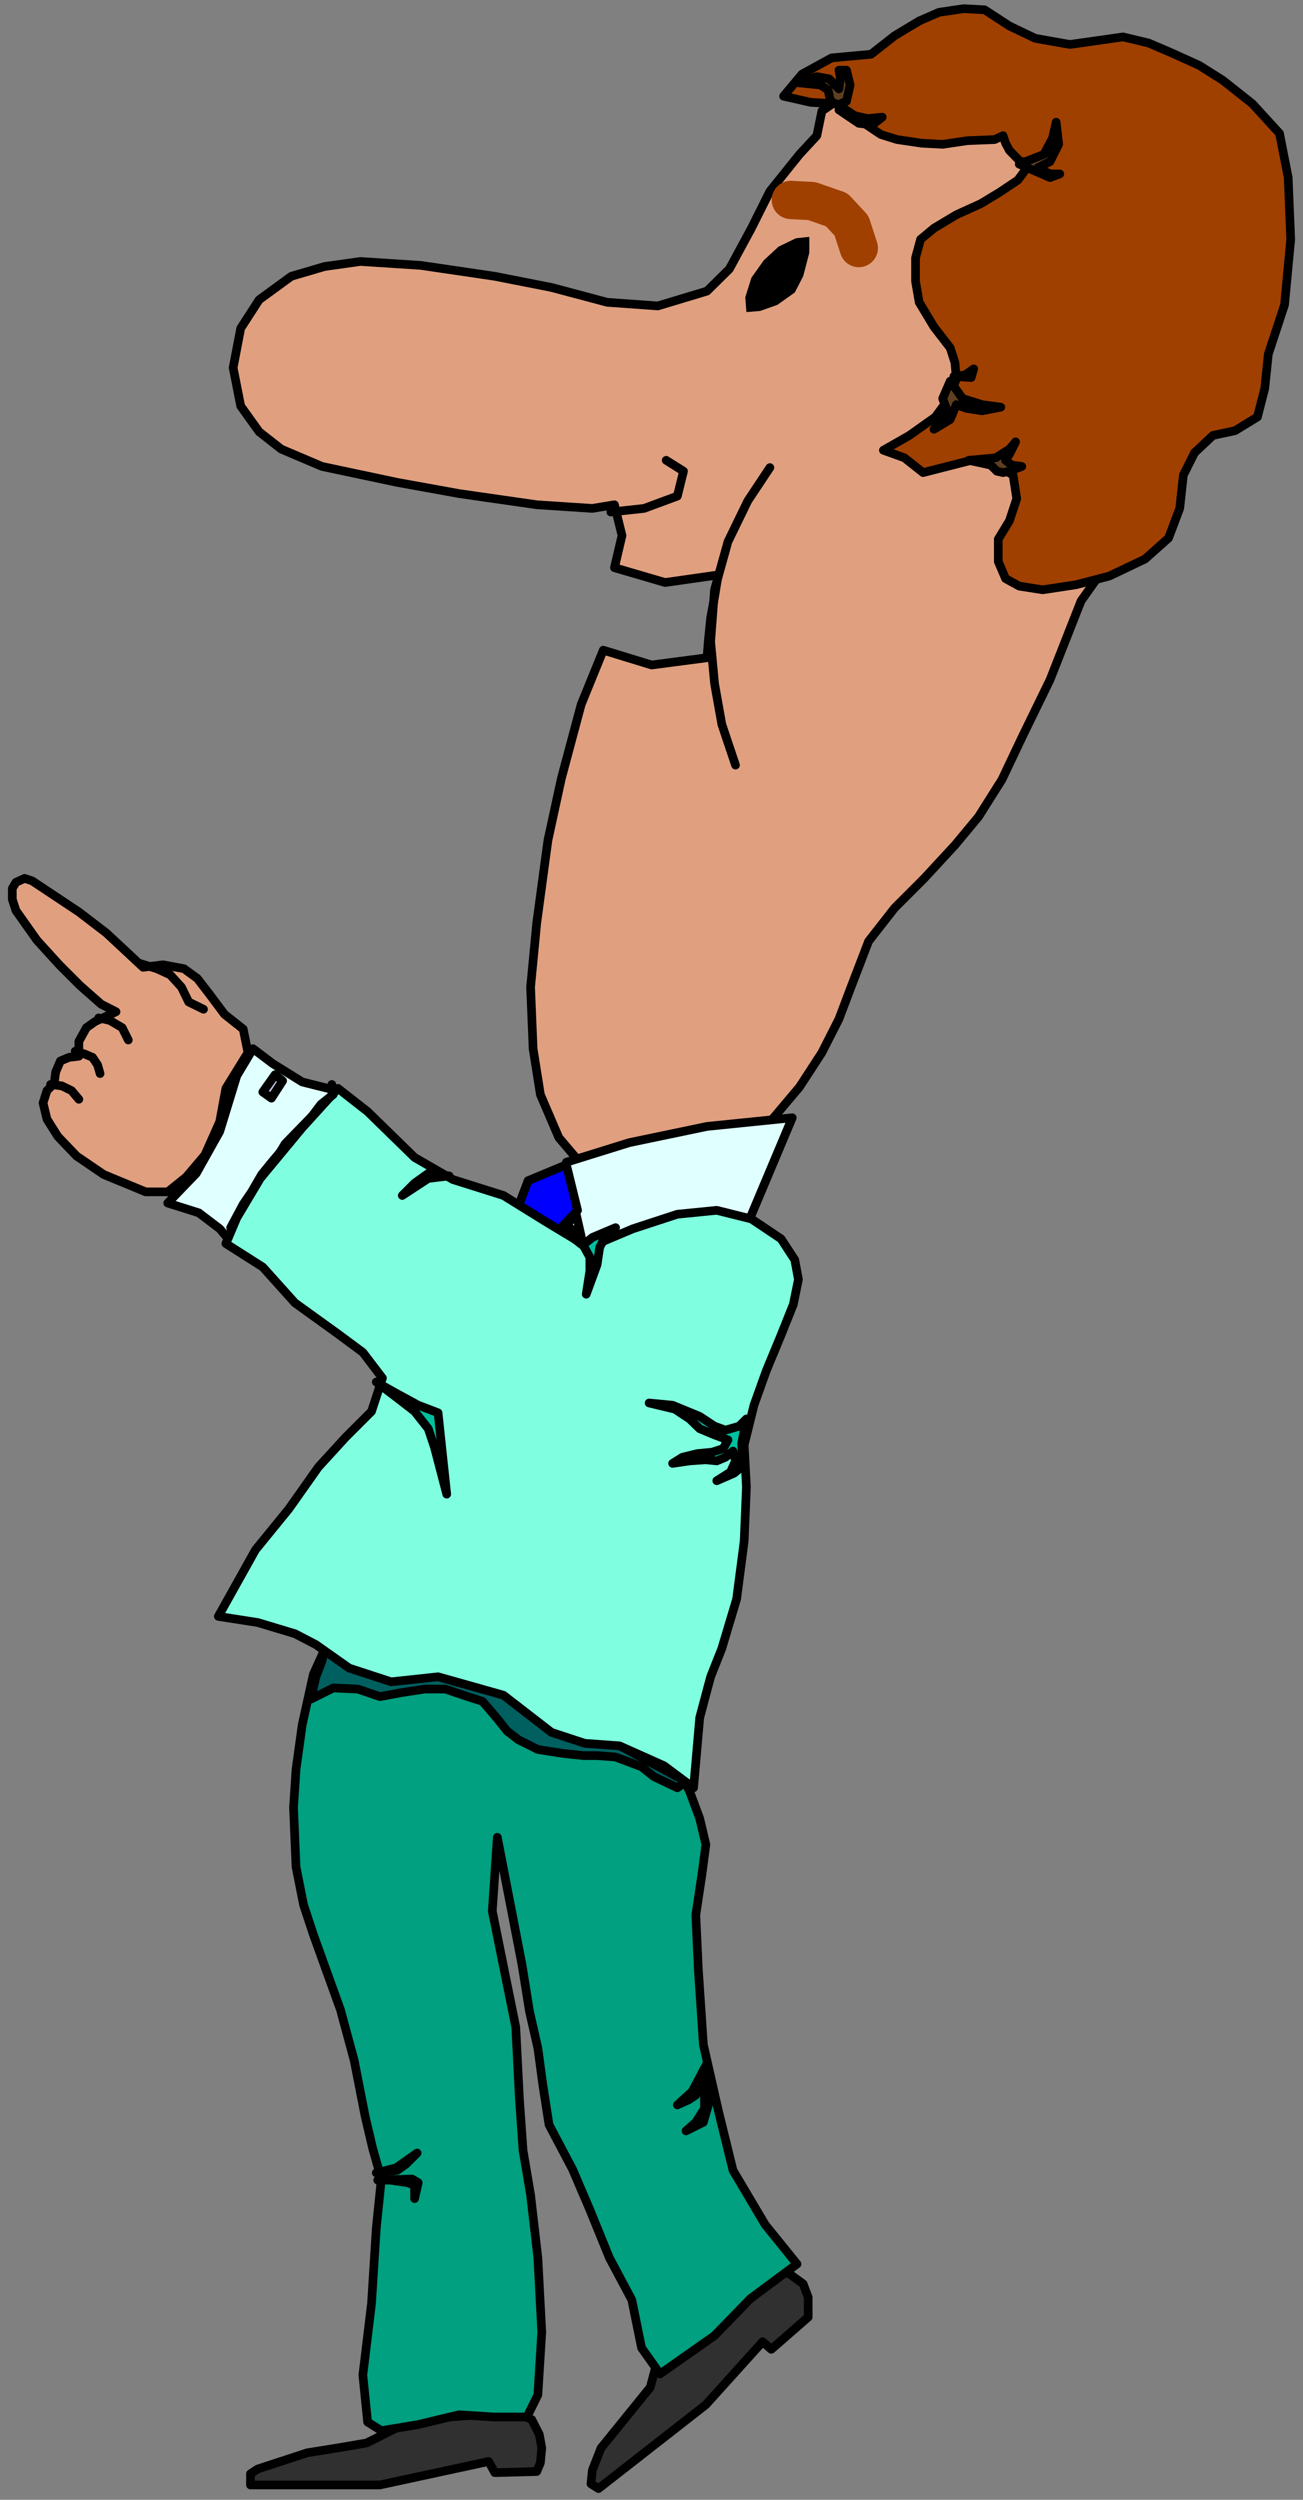 <?xml version="1.0" encoding="UTF-8" standalone="no"?>
<svg
   xmlns:ooo="http://xml.openoffice.org/svg/export"
   xmlns:dc="http://purl.org/dc/elements/1.1/"
   xmlns:cc="http://creativecommons.org/ns#"
   xmlns:rdf="http://www.w3.org/1999/02/22-rdf-syntax-ns#"
   xmlns:svg="http://www.w3.org/2000/svg"
   xmlns="http://www.w3.org/2000/svg"
   xmlns:sodipodi="http://sodipodi.sourceforge.net/DTD/sodipodi-0.dtd"
   xmlns:inkscape="http://www.inkscape.org/namespaces/inkscape"
   version="1.2"
   width="46.61mm"
   height="89.39mm"
   viewBox="0 0 4661 8939"
   preserveAspectRatio="xMidYMid"
   xml:space="preserve"
   id="svg206"
   sodipodi:docname="talk4.svg"
   style="fill-rule:evenodd;stroke-width:28.222;stroke-linejoin:round"
   inkscape:version="0.92.5 (2060ec1f9f, 2020-04-08)"><rect x="0" y="0" width="4661" height="8939" fill="#808080" stroke="none"/><sodipodi:namedview
   pagecolor="#ffffff"
   bordercolor="#666666"
   borderopacity="1"
   objecttolerance="10"
   gridtolerance="10"
   guidetolerance="10"
   inkscape:pageopacity="0"
   inkscape:pageshadow="2"
   inkscape:window-width="664"
   inkscape:window-height="487"
   id="namedview208"
   showgrid="false"
   inkscape:zoom="0.2102413"
   inkscape:cx="88.100788"
   inkscape:cy="168.90708"
   inkscape:window-x="0"
   inkscape:window-y="0"
   inkscape:window-maximized="0"
   inkscape:current-layer="svg206" />
 <defs
   class="ClipPathGroup"
   id="defs8">
  <clipPath
   id="presentation_clip_path"
   clipPathUnits="userSpaceOnUse">
   <rect
   x="0"
   y="0"
   width="21000"
   height="29700"
   id="rect2" />
  </clipPath>
  <clipPath
   id="presentation_clip_path_shrink"
   clipPathUnits="userSpaceOnUse">
   <rect
   x="21"
   y="29"
   width="20958"
   height="29641"
   id="rect5" />
  </clipPath>
 </defs>
 <defs
   class="TextShapeIndex"
   id="defs12">
  <g
   ooo:slide="id1"
   ooo:id-list="id3"
   id="g10" />
 </defs>
 <defs
   class="EmbeddedBulletChars"
   id="defs44">
  <g
   id="bullet-char-template-57356"
   transform="matrix(4.8828125e-4,0,0,-4.8828125e-4,0,0)">
   <path
   d="M 580,1141 1163,571 580,0 -4,571 Z"
   id="path14"
   inkscape:connector-curvature="0" />
  </g>
  <g
   id="bullet-char-template-57354"
   transform="matrix(4.8828125e-4,0,0,-4.8828125e-4,0,0)">
   <path
   d="M 8,1128 H 1137 V 0 H 8 Z"
   id="path17"
   inkscape:connector-curvature="0" />
  </g>
  <g
   id="bullet-char-template-10146"
   transform="matrix(4.8828125e-4,0,0,-4.8828125e-4,0,0)">
   <path
   d="M 174,0 602,739 174,1481 1456,739 Z M 1358,739 309,1346 659,739 Z"
   id="path20"
   inkscape:connector-curvature="0" />
  </g>
  <g
   id="bullet-char-template-10132"
   transform="matrix(4.8828125e-4,0,0,-4.8828125e-4,0,0)">
   <path
   d="M 2015,739 1276,0 H 717 l 543,543 H 174 v 393 h 1086 l -543,545 h 557 z"
   id="path23"
   inkscape:connector-curvature="0" />
  </g>
  <g
   id="bullet-char-template-10007"
   transform="matrix(4.8828125e-4,0,0,-4.8828125e-4,0,0)">
   <path
   d="m 0,-2 c -7,16 -16,29 -25,39 l 381,530 c -94,256 -141,385 -141,387 0,25 13,38 40,38 9,0 21,-2 34,-5 21,4 42,12 65,25 l 27,-13 111,-251 280,301 64,-25 24,25 c 21,-10 41,-24 62,-43 C 886,937 835,863 770,784 769,783 710,716 594,584 L 774,223 c 0,-27 -21,-55 -63,-84 l 16,-20 C 717,90 699,76 672,76 641,76 570,178 457,381 L 164,-76 c -22,-34 -53,-51 -92,-51 -42,0 -63,17 -64,51 -7,9 -10,24 -10,44 0,9 1,19 2,30 z"
   id="path26"
   inkscape:connector-curvature="0" />
  </g>
  <g
   id="bullet-char-template-10004"
   transform="matrix(4.8828125e-4,0,0,-4.8828125e-4,0,0)">
   <path
   d="M 285,-33 C 182,-33 111,30 74,156 52,228 41,333 41,471 c 0,78 14,145 41,201 34,71 87,106 158,106 53,0 88,-31 106,-94 l 23,-176 c 8,-64 28,-97 59,-98 l 735,706 c 11,11 33,17 66,17 42,0 63,-15 63,-46 V 965 c 0,-36 -10,-64 -30,-84 L 442,47 C 390,-6 338,-33 285,-33 Z"
   id="path29"
   inkscape:connector-curvature="0" />
  </g>
  <g
   id="bullet-char-template-9679"
   transform="matrix(4.8828125e-4,0,0,-4.8828125e-4,0,0)">
   <path
   d="M 813,0 C 632,0 489,54 383,161 276,268 223,411 223,592 c 0,181 53,324 160,431 106,107 249,161 430,161 179,0 323,-54 432,-161 108,-107 162,-251 162,-431 0,-180 -54,-324 -162,-431 C 1136,54 992,0 813,0 Z"
   id="path32"
   inkscape:connector-curvature="0" />
  </g>
  <g
   id="bullet-char-template-8226"
   transform="matrix(4.8828125e-4,0,0,-4.8828125e-4,0,0)">
   <path
   d="m 346,457 c -73,0 -137,26 -191,78 -54,51 -81,114 -81,188 0,73 27,136 81,188 54,52 118,78 191,78 73,0 134,-26 185,-79 51,-51 77,-114 77,-187 0,-75 -25,-137 -76,-188 -50,-52 -112,-78 -186,-78 z"
   id="path35"
   inkscape:connector-curvature="0" />
  </g>
  <g
   id="bullet-char-template-8211"
   transform="matrix(4.8828125e-4,0,0,-4.8828125e-4,0,0)">
   <path
   d="M -4,459 H 1135 V 606 H -4 Z"
   id="path38"
   inkscape:connector-curvature="0" />
  </g>
  <g
   id="bullet-char-template-61548"
   transform="matrix(4.8828125e-4,0,0,-4.8828125e-4,0,0)">
   <path
   d="m 173,740 c 0,163 58,303 173,419 116,115 255,173 419,173 163,0 302,-58 418,-173 116,-116 174,-256 174,-419 0,-163 -58,-303 -174,-418 C 1067,206 928,148 765,148 601,148 462,206 346,322 231,437 173,577 173,740 Z"
   id="path41"
   inkscape:connector-curvature="0" />
  </g>
 </defs>
 <g
   id="g49"
   transform="translate(-8169,-10380)">
  <g
   id="id2"
   class="Master_Slide">
   <g
   id="bg-id2"
   class="Background" />
   <g
   id="bo-id2"
   class="BackgroundObjects" />
  </g>
 </g>
 <g
   class="SlideGroup"
   id="g204"
   transform="translate(-8169,-10380)">
  <g
   id="g202">
   <g
   id="container-id1">
    <g
   id="id1"
   class="Slide"
   clip-path="url(#presentation_clip_path)">
     <g
   class="Page"
   id="g198">
      <g
   class="Graphic"
   id="g196">
       <g
   id="id3">
        <rect
   class="BoundingBox"
   x="8169"
   y="10380"
   width="4661"
   height="8939"
   id="rect51"
   style="fill:none;stroke:none" />
        <defs
   id="defs56">
         <clipPath
   id="clip_path_1"
   clipPathUnits="userSpaceOnUse">
          <path
   d="m 8169,10380 h 4660 v 8938 H 8169 Z"
   id="path53"
   inkscape:connector-curvature="0" />
         </clipPath>
        </defs>
        <g
   clip-path="url(#clip_path_1)"
   id="g58" />
        <defs
   id="defs63">
         <clipPath
   id="clip_path_2"
   clipPathUnits="userSpaceOnUse">
          <path
   d="m 8178,10380 h 4638 v 8934 H 8178 Z"
   id="path60"
   inkscape:connector-curvature="0" />
         </clipPath>
        </defs>
        <g
   clip-path="url(#clip_path_2)"
   id="g191">
         <path
   d="m 11925,12811 111,-282 141,-199 88,-185 97,-212 66,-300 27,-207 -13,-234 -106,-221 -120,-159 -158,-119 -248,-66 -216,-18 -212,31 -163,62 -110,75 -18,88 -62,67 -106,132 -66,132 -79,146 -80,79 -176,53 -181,-13 -199,-53 -203,-40 -265,-39 -216,-14 -128,18 -119,35 -115,84 -66,102 -27,141 27,137 66,92 79,62 146,62 269,57 221,40 278,40 199,13 79,-13 27,110 -27,115 181,53 190,-27 -13,79 -14,75 -8,80 -5,62 -198,26 -173,-53 -79,194 -71,265 -48,221 -40,295 -22,230 9,220 26,164 66,154 67,79 106,14 159,-27 158,-13 146,-49 128,-70 97,-115 80,-123 61,-120 45,-119 61,-159 93,-119 106,-106 110,-119 84,-101 84,-133 75,-158 z"
   id="path65"
   inkscape:connector-curvature="0"
   style="fill:#e0a080;stroke:none" />
         <path
   d="m 11925,12811 111,-282 141,-199 88,-185 97,-212 66,-300 27,-207 -13,-234 -106,-221 -120,-159 -158,-119 -248,-66 -216,-18 -212,31 -163,62 -110,75 -18,88 -62,67 -106,132 -66,132 -79,146 -80,79 -176,53 -181,-13 -199,-53 -203,-40 -265,-39 -216,-14 -128,18 -119,35 -115,84 -66,102 -27,141 27,137 66,92 79,62 146,62 269,57 221,40 278,40 199,13 79,-13 27,110 -27,115 181,53 190,-27 -13,79 -14,75 -8,80 -5,62 -198,26 -173,-53 -79,194 -71,265 -48,221 -40,295 -22,230 9,220 26,164 66,154 67,79 106,14 159,-27 158,-13 146,-49 128,-70 97,-115 80,-123 61,-120 45,-119 61,-159 93,-119 106,-106 110,-119 84,-101 84,-133 75,-158 z"
   id="path67"
   inkscape:connector-curvature="0"
   style="fill:none;stroke:#000000;stroke-width:31;stroke-linecap:round;stroke-linejoin:round" />
         <path
   d="m 10800,13116 -49,-146 -26,-146 -14,-150 14,-185 48,-172 71,-146 79,-119"
   id="path69"
   inkscape:connector-curvature="0"
   style="fill:none;stroke:#000000;stroke-width:31;stroke-linecap:round;stroke-linejoin:round" />
         <path
   d="m 10354,12211 119,-13 119,-44 22,-89 -62,-39"
   id="path71"
   inkscape:connector-curvature="0"
   style="fill:none;stroke:#000000;stroke-width:31;stroke-linecap:round;stroke-linejoin:round" />
         <path
   d="m 10972,10724 66,-79 106,-58 141,-13 84,-66 88,-53 71,-31 88,-13 75,4 89,58 92,44 124,22 92,-13 98,-14 92,22 84,36 97,44 84,53 106,84 97,106 31,158 9,221 -22,234 -58,176 -13,124 -26,101 -80,49 -79,17 -66,62 -40,80 -13,119 -40,106 -84,75 -128,61 -119,31 -119,18 -84,-13 -49,-27 -26,-61 v -80 l 40,-66 26,-79 -13,-84 -71,-44 -79,-9 -172,44 -67,-53 -75,-27 93,-53 93,-66 48,-66 27,-70 -5,-58 -17,-53 -58,-75 -53,-88 -13,-75 v -84 l 18,-66 48,-40 80,-48 88,-40 66,-40 66,-44 49,-66 h -40 l -39,-40 -14,-26 -9,-27 -30,14 -98,4 -88,13 -75,-4 -88,-13 -58,-18 -52,-35 -53,-40 -53,-35 -93,-5 z"
   id="path73"
   inkscape:connector-curvature="0"
   style="fill:#a04000;stroke:none" />
         <path
   d="m 10972,10724 66,-79 106,-58 141,-13 84,-66 88,-53 71,-31 88,-13 75,4 89,58 92,44 124,22 92,-13 98,-14 92,22 84,36 97,44 84,53 106,84 97,106 31,158 9,221 -22,234 -58,176 -13,124 -26,101 -80,49 -79,17 -66,62 -40,80 -13,119 -40,106 -84,75 -128,61 -119,31 -119,18 -84,-13 -49,-27 -26,-61 v -80 l 40,-66 26,-79 -13,-84 -71,-44 -79,-9 -172,44 -67,-53 -75,-27 93,-53 93,-66 48,-66 27,-70 -5,-58 -17,-53 -58,-75 -53,-88 -13,-75 v -84 l 18,-66 48,-40 80,-48 88,-40 66,-40 66,-44 49,-66 h -40 l -39,-40 -14,-26 -9,-27 -30,14 -98,4 -88,13 -75,-4 -88,-13 -58,-18 -52,-35 -53,-40 -53,-35 -93,-5 z"
   id="path75"
   inkscape:connector-curvature="0"
   style="fill:none;stroke:#000000;stroke-width:31;stroke-linecap:round;stroke-linejoin:round" />
         <path
   d="m 11815,10967 88,-35 31,-58 13,-57 9,79 -31,62 -44,22 44,22 h 35 l -35,13 z"
   id="path77"
   inkscape:connector-curvature="0"
   style="fill:#604020;stroke:none" />
         <path
   d="m 11815,10967 88,-35 31,-58 13,-57 9,79 -31,62 -44,22 44,22 h 35 l -35,13 z"
   id="path79"
   inkscape:connector-curvature="0"
   style="fill:none;stroke:#000000;stroke-width:31;stroke-linecap:round;stroke-linejoin:round" />
         <path
   d="m 11581,11726 40,-5 31,-22 -9,31 z"
   id="path81"
   inkscape:connector-curvature="0"
   style="fill:#604020;stroke:none" />
         <path
   d="m 11581,11726 40,-5 31,-22 -9,31 z"
   id="path83"
   inkscape:connector-curvature="0"
   style="fill:none;stroke:#000000;stroke-width:31;stroke-linecap:round;stroke-linejoin:round" />
         <path
   d="m 11568,11743 44,62 70,22 67,9 -67,13 -57,-9 -35,-13 -22,53 -58,35 31,-44 13,-31 -13,-35 z"
   id="path85"
   inkscape:connector-curvature="0"
   style="fill:#604020;stroke:none" />
         <path
   d="m 11568,11743 44,62 70,22 67,9 -67,13 -57,-9 -35,-13 -22,53 -58,35 31,-44 13,-31 -13,-35 z"
   id="path87"
   inkscape:connector-curvature="0"
   style="fill:none;stroke:#000000;stroke-width:31;stroke-linecap:round;stroke-linejoin:round" />
         <path
   d="m 11634,12026 97,-9 49,-31 22,-26 -22,44 -14,22 22,17 36,5 -44,17 -23,5 -22,-5 -22,-22 z"
   id="path89"
   inkscape:connector-curvature="0"
   style="fill:#604020;stroke:none" />
         <path
   d="m 11634,12026 97,-9 49,-31 22,-26 -22,44 -14,22 22,17 36,5 -44,17 -23,5 -22,-5 -22,-22 z"
   id="path91"
   inkscape:connector-curvature="0"
   style="fill:none;stroke:#000000;stroke-width:31;stroke-linecap:round;stroke-linejoin:round" />
         <path
   d="m 11025,10676 79,8 27,18 9,40 26,13 31,-13 13,-58 -13,-53 h -27 l 5,27 -5,40 -35,-36 -44,-8 z"
   id="path93"
   inkscape:connector-curvature="0"
   style="fill:#604020;stroke:none" />
         <path
   d="m 11025,10676 79,8 27,18 9,40 26,13 31,-13 13,-58 -13,-53 h -27 l 5,27 -5,40 -35,-36 -44,-8 z"
   id="path95"
   inkscape:connector-curvature="0"
   style="fill:none;stroke:#000000;stroke-width:31;stroke-linecap:round;stroke-linejoin:round" />
         <path
   d="m 11170,10773 71,48 49,5 35,-27 -53,5 -40,-9 z"
   id="path97"
   inkscape:connector-curvature="0"
   style="fill:#604020;stroke:none" />
         <path
   d="m 11170,10773 71,48 49,5 35,-27 -53,5 -40,-9 z"
   id="path99"
   inkscape:connector-curvature="0"
   style="fill:none;stroke:#000000;stroke-width:31;stroke-linecap:round;stroke-linejoin:round" />
         <path
   d="m 10998,11095 75,4 89,31 53,57 26,80"
   id="path101"
   inkscape:connector-curvature="0"
   style="fill:none;stroke:#a04000;stroke-width:137;stroke-linecap:round;stroke-linejoin:round" />
         <path
   d="m 11064,11227 -48,5 -62,30 -53,49 -44,62 -22,70 4,53 49,-4 62,-22 62,-44 30,-58 22,-84 z"
   id="path103"
   inkscape:connector-curvature="0"
   style="fill:#000000;stroke:none" />
         <path
   d="m 10010,19006 -362,26 -168,84 -106,18 -106,17 -177,58 -26,17 v 40 h 463 l 389,-84 22,40 150,-4 13,-31 5,-53 -9,-49 -27,-53 z"
   id="path105"
   inkscape:connector-curvature="0"
   style="fill:#303030;stroke:none" />
         <path
   d="m 10010,19006 -362,26 -168,84 -106,18 -106,17 -177,58 -26,17 v 40 h 463 l 389,-84 22,40 150,-4 13,-31 5,-53 -9,-49 -27,-53 z"
   id="path107"
   inkscape:connector-curvature="0"
   style="fill:none;stroke:#000000;stroke-width:31;stroke-linecap:round;stroke-linejoin:round" />
         <path
   d="m 10641,18776 -102,-22 -44,163 -176,217 -31,79 -5,49 27,17 384,-300 203,-225 31,27 132,-115 v -71 l -18,-48 -48,-35 -62,-22 z"
   id="path109"
   inkscape:connector-curvature="0"
   style="fill:#303030;stroke:none" />
         <path
   d="m 10641,18776 -102,-22 -44,163 -176,217 -31,79 -5,49 27,17 384,-300 203,-225 31,27 132,-115 v -71 l -18,-48 -48,-35 -62,-22 z"
   id="path111"
   inkscape:connector-curvature="0"
   style="fill:none;stroke:#000000;stroke-width:31;stroke-linecap:round;stroke-linejoin:round" />
         <path
   d="m 9378,16173 371,115 159,26 146,102 185,119 172,40 146,53 79,158 36,97 22,93 -14,106 -22,146 9,194 18,269 53,234 53,216 115,194 114,141 -167,124 -128,132 -195,137 -66,-93 -35,-172 -80,-150 -70,-172 -62,-145 -84,-159 -22,-141 -18,-133 -30,-132 -27,-168 -88,-454 -18,264 84,415 13,256 13,185 27,159 26,225 14,265 -14,225 -39,79 h -119 l -124,-8 -146,35 -132,22 -49,-31 -17,-168 31,-256 17,-269 18,-176 -31,-110 -27,-115 -39,-199 -49,-181 -97,-269 -35,-106 -27,-136 -4,-93 -5,-119 9,-137 22,-159 40,-181 z"
   id="path113"
   inkscape:connector-curvature="0"
   style="fill:#00a080;stroke:none" />
         <path
   d="m 9378,16173 371,115 159,26 146,102 185,119 172,40 146,53 79,158 36,97 22,93 -14,106 -22,146 9,194 18,269 53,234 53,216 115,194 114,141 -167,124 -128,132 -195,137 -66,-93 -35,-172 -80,-150 -70,-172 -62,-145 -84,-159 -22,-141 -18,-133 -30,-132 -27,-168 -88,-454 -18,264 84,415 13,256 13,185 27,159 26,225 14,265 -14,225 -39,79 h -119 l -124,-8 -146,35 -132,22 -49,-31 -17,-168 31,-256 17,-269 18,-176 -31,-110 -27,-115 -39,-199 -49,-181 -97,-269 -35,-106 -27,-136 -4,-93 -5,-119 9,-137 22,-159 40,-181 z"
   id="path115"
   inkscape:connector-curvature="0"
   style="fill:none;stroke:#000000;stroke-width:31;stroke-linecap:round;stroke-linejoin:round" />
         <path
   d="m 9334,16261 596,115 693,375 -31,22 -84,-40 -44,-35 -93,-35 -66,-5 h -48 l -75,-8 -89,-14 -70,-35 -40,-31 -35,-44 -53,-62 -53,-17 -80,-27 h -75 l -84,13 -75,14 -79,-27 -88,-4 -80,40 18,-80 22,-57 z"
   id="path117"
   inkscape:connector-curvature="0"
   style="fill:#006060;stroke:none" />
         <path
   d="m 9334,16261 596,115 693,375 -31,22 -84,-40 -44,-35 -93,-35 -66,-5 h -48 l -75,-8 -89,-14 -70,-35 -40,-31 -35,-44 -53,-62 -53,-17 -80,-27 h -75 l -84,13 -75,14 -79,-27 -88,-4 -80,40 18,-80 22,-57 z"
   id="path119"
   inkscape:connector-curvature="0"
   style="fill:none;stroke:#000000;stroke-width:31;stroke-linecap:round;stroke-linejoin:round" />
         <path
   d="m 9515,18150 75,-9 31,-22 40,-40 -75,53 z"
   id="path121"
   inkscape:connector-curvature="0"
   style="fill:#006060;stroke:none" />
         <path
   d="m 9515,18150 75,-9 31,-22 40,-40 -75,53 z"
   id="path123"
   inkscape:connector-curvature="0"
   style="fill:none;stroke:#000000;stroke-width:31;stroke-linecap:round;stroke-linejoin:round" />
         <path
   d="m 10694,17766 -36,106 -26,17 -40,18 53,-48 z"
   id="path125"
   inkscape:connector-curvature="0"
   style="fill:#006060;stroke:none" />
         <path
   d="m 10694,17766 -36,106 -26,17 -40,18 53,-48 z"
   id="path127"
   inkscape:connector-curvature="0"
   style="fill:none;stroke:#000000;stroke-width:31;stroke-linecap:round;stroke-linejoin:round" />
         <path
   d="m 10694,17779 -5,93 v 48 l -31,49 -35,31 62,-31 18,-62 z"
   id="path129"
   inkscape:connector-curvature="0"
   style="fill:#006060;stroke:none" />
         <path
   d="m 10694,17779 -5,93 v 48 l -31,49 -35,31 62,-31 18,-62 z"
   id="path131"
   inkscape:connector-curvature="0"
   style="fill:none;stroke:#000000;stroke-width:31;stroke-linecap:round;stroke-linejoin:round" />
         <path
   d="m 9520,18176 h 44 l 62,9 26,9 v 48 l 13,-57 -22,-13 z"
   id="path133"
   inkscape:connector-curvature="0"
   style="fill:#006060;stroke:none" />
         <path
   d="m 9520,18176 h 44 l 62,9 26,9 v 48 l 13,-57 -22,-13 z"
   id="path135"
   inkscape:connector-curvature="0"
   style="fill:none;stroke:#000000;stroke-width:31;stroke-linecap:round;stroke-linejoin:round" />
         <path
   d="m 8284,13530 167,111 98,75 132,123 71,-9 75,14 48,35 44,57 53,71 67,53 17,84 -79,128 -22,119 -53,119 -67,79 -66,53 h -79 l -150,-62 -97,-66 -67,-70 -39,-62 -14,-58 14,-44 26,-26 5,-40 17,-40 31,-13 35,-4 v -53 l 27,-49 31,-22 75,-35 -53,-27 -75,-66 -75,-75 -80,-88 -75,-106 -13,-40 v -39 l 13,-22 31,-14 z"
   id="path137"
   inkscape:connector-curvature="0"
   style="fill:#e0a080;stroke:none" />
         <path
   d="m 8284,13530 167,111 98,75 132,123 71,-9 75,14 48,35 44,57 53,71 67,53 17,84 -79,128 -22,119 -53,119 -67,79 -66,53 h -79 l -150,-62 -97,-66 -67,-70 -39,-62 -14,-58 14,-44 26,-26 5,-40 17,-40 31,-13 35,-4 v -53 l 27,-49 31,-22 75,-35 -53,-27 -75,-66 -75,-75 -80,-88 -75,-106 -13,-40 v -39 l 13,-22 31,-14 z"
   id="path139"
   inkscape:connector-curvature="0"
   style="fill:none;stroke:#000000;stroke-width:31;stroke-linecap:round;stroke-linejoin:round" />
         <path
   d="m 8350,14258 40,5 35,17 26,31"
   id="path141"
   inkscape:connector-curvature="0"
   style="fill:none;stroke:#000000;stroke-width:31;stroke-linecap:round;stroke-linejoin:round" />
         <path
   d="m 8438,14139 31,9 31,13 18,27 9,31"
   id="path143"
   inkscape:connector-curvature="0"
   style="fill:none;stroke:#000000;stroke-width:31;stroke-linecap:round;stroke-linejoin:round" />
         <path
   d="m 8522,14020 40,9 44,26 22,44"
   id="path145"
   inkscape:connector-curvature="0"
   style="fill:none;stroke:#000000;stroke-width:31;stroke-linecap:round;stroke-linejoin:round" />
         <path
   d="m 8672,13826 58,18 48,22 40,44 26,53 53,26"
   id="path147"
   inkscape:connector-curvature="0"
   style="fill:none;stroke:#000000;stroke-width:31;stroke-linecap:round;stroke-linejoin:round" />
         <path
   d="m 10115,14894 80,-358 225,-70 278,-58 305,-31 -199,473 -252,-67 z"
   id="path149"
   inkscape:connector-curvature="0"
   style="fill:#e0ffff;stroke:none" />
         <path
   d="m 10115,14894 80,-358 225,-70 278,-58 305,-31 -199,473 -252,-67 z"
   id="path151"
   inkscape:connector-curvature="0"
   style="fill:none;stroke:#000000;stroke-width:31;stroke-linecap:round;stroke-linejoin:round" />
         <path
   d="m 10018,14708 40,-106 137,-57 40,163 -80,84 z"
   id="path153"
   inkscape:connector-curvature="0"
   style="fill:#0000ff;stroke:none" />
         <path
   d="m 10018,14708 40,-106 137,-57 40,163 -80,84 z"
   id="path155"
   inkscape:connector-curvature="0"
   style="fill:none;stroke:#000000;stroke-width:31;stroke-linecap:round;stroke-linejoin:round" />
         <path
   d="m 10230,14722 18,79 -53,-40 z"
   id="path157"
   inkscape:connector-curvature="0"
   style="fill:#c0ffff;stroke:none" />
         <path
   d="m 10230,14722 18,79 -53,-40 z"
   id="path159"
   inkscape:connector-curvature="0"
   style="fill:none;stroke:#000000;stroke-width:31;stroke-linecap:round;stroke-linejoin:round" />
         <path
   d="m 8769,14682 102,-106 84,-150 61,-199 58,-97 70,53 106,66 124,31 -185,190 -53,88 -27,106 -66,80 -31,97 -57,-67 -75,-57 z"
   id="path161"
   inkscape:connector-curvature="0"
   style="fill:#e0ffff;stroke:none" />
         <path
   d="m 8769,14682 102,-106 84,-150 61,-199 58,-97 70,53 106,66 124,31 -185,190 -53,88 -27,106 -66,80 -31,97 -57,-67 -75,-57 z"
   id="path163"
   inkscape:connector-curvature="0"
   style="fill:none;stroke:#000000;stroke-width:31;stroke-linecap:round;stroke-linejoin:round" />
         <path
   d="m 9153,14223 -44,62 31,22 40,-62 z"
   id="path165"
   inkscape:connector-curvature="0"
   style="fill:#c0c0e0;stroke:none" />
         <path
   d="m 9153,14223 -44,62 31,22 40,-62 z"
   id="path167"
   inkscape:connector-curvature="0"
   style="fill:none;stroke:#000000;stroke-width:31;stroke-linecap:round;stroke-linejoin:round" />
         <path
   d="m 9109,14911 -132,-84 39,-92 84,-141 150,-181 128,-141 106,83 168,164 137,79 181,57 150,93 154,93 159,-67 159,-52 141,-14 124,31 106,71 49,75 13,70 -18,89 -44,110 -53,128 -44,123 -35,142 8,150 -8,194 -27,207 -53,177 -40,101 -39,146 -22,251 -106,-79 -159,-71 -124,-9 -119,-39 -172,-133 -234,-66 -168,18 -150,-49 -119,-84 -75,-39 -133,-40 -141,-22 133,-238 119,-146 106,-150 97,-106 93,-93 39,-119 -70,-92 -89,-66 -154,-111 z"
   id="path169"
   inkscape:connector-curvature="0"
   style="fill:#80ffe0;stroke:none" />
         <path
   d="m 9109,14911 -132,-84 39,-92 84,-141 150,-181 128,-141 106,83 168,164 137,79 181,57 150,93 154,93 159,-67 159,-52 141,-14 124,31 106,71 49,75 13,70 -18,89 -44,110 -53,128 -44,123 -35,142 8,150 -8,194 -27,207 -53,177 -40,101 -39,146 -22,251 -106,-79 -159,-71 -124,-9 -119,-39 -172,-133 -234,-66 -168,18 -150,-49 -119,-84 -75,-39 -133,-40 -141,-22 133,-238 119,-146 106,-150 97,-106 93,-93 39,-119 -70,-92 -89,-66 -154,-111 z"
   id="path171"
   inkscape:connector-curvature="0"
   style="fill:none;stroke:#000000;stroke-width:31;stroke-linecap:round;stroke-linejoin:round" />
         <path
   d="m 9515,15322 75,57 62,48 49,62 22,66 44,168 -18,-168 -13,-123 -71,-27 -88,-48 z"
   id="path173"
   inkscape:connector-curvature="0"
   style="fill:#00c0a0;stroke:none" />
         <path
   d="m 9515,15322 75,57 62,48 49,62 22,66 44,168 -18,-168 -13,-123 -71,-27 -88,-48 z"
   id="path175"
   inkscape:connector-curvature="0"
   style="fill:none;stroke:#000000;stroke-width:31;stroke-linecap:round;stroke-linejoin:round" />
         <path
   d="m 10186,14770 31,35 40,31 22,40 v 49 l -13,83 39,-106 9,-61 18,-36 39,-35 -83,35 -22,18 z"
   id="path177"
   inkscape:connector-curvature="0"
   style="fill:#00c0a0;stroke:none" />
         <path
   d="m 10186,14770 31,35 40,31 22,40 v 49 l -13,83 39,-106 9,-61 18,-36 39,-35 -83,35 -22,18 z"
   id="path179"
   inkscape:connector-curvature="0"
   style="fill:none;stroke:#000000;stroke-width:31;stroke-linecap:round;stroke-linejoin:round" />
         <path
   d="m 10839,15454 -26,26 -49,14 -39,-14 -53,-35 -97,-40 -84,-8 92,22 53,35 36,35 53,22 48,18 -17,31 -40,13 -53,5 -53,13 -35,22 61,-9 58,-4 39,4 31,-13 27,-22 9,35 -18,40 -49,31 62,-27 31,-26 -4,-80 z"
   id="path181"
   inkscape:connector-curvature="0"
   style="fill:#00c0a0;stroke:none" />
         <path
   d="m 10839,15454 -26,26 -49,14 -39,-14 -53,-35 -97,-40 -84,-8 92,22 53,35 36,35 53,22 48,18 -17,31 -40,13 -53,5 -53,13 -35,22 61,-9 58,-4 39,4 31,-13 27,-22 9,35 -18,40 -49,31 62,-27 31,-26 -4,-80 z"
   id="path183"
   inkscape:connector-curvature="0"
   style="fill:none;stroke:#000000;stroke-width:31;stroke-linecap:round;stroke-linejoin:round" />
         <path
   d="m 9776,14585 -75,9 -93,61 44,-44 49,-35 z"
   id="path185"
   inkscape:connector-curvature="0"
   style="fill:#00c0a0;stroke:none" />
         <path
   d="m 9776,14585 -75,9 -93,61 44,-44 49,-35 z"
   id="path187"
   inkscape:connector-curvature="0"
   style="fill:none;stroke:#000000;stroke-width:31;stroke-linecap:round;stroke-linejoin:round" />
         <path
   d="m 8994,14770 45,-84 30,-44 36,-62 39,-48 45,-53 35,-40 53,-57 40,-53 44,-35 -5,-36"
   id="path189"
   inkscape:connector-curvature="0"
   style="fill:none;stroke:#000000;stroke-width:31;stroke-linecap:round;stroke-linejoin:round" />
        </g>
        <g
   clip-path="url(#clip_path_1)"
   id="g193" />
       </g>
      </g>
     </g>
    </g>
   </g>
  </g>
 </g>
</svg>